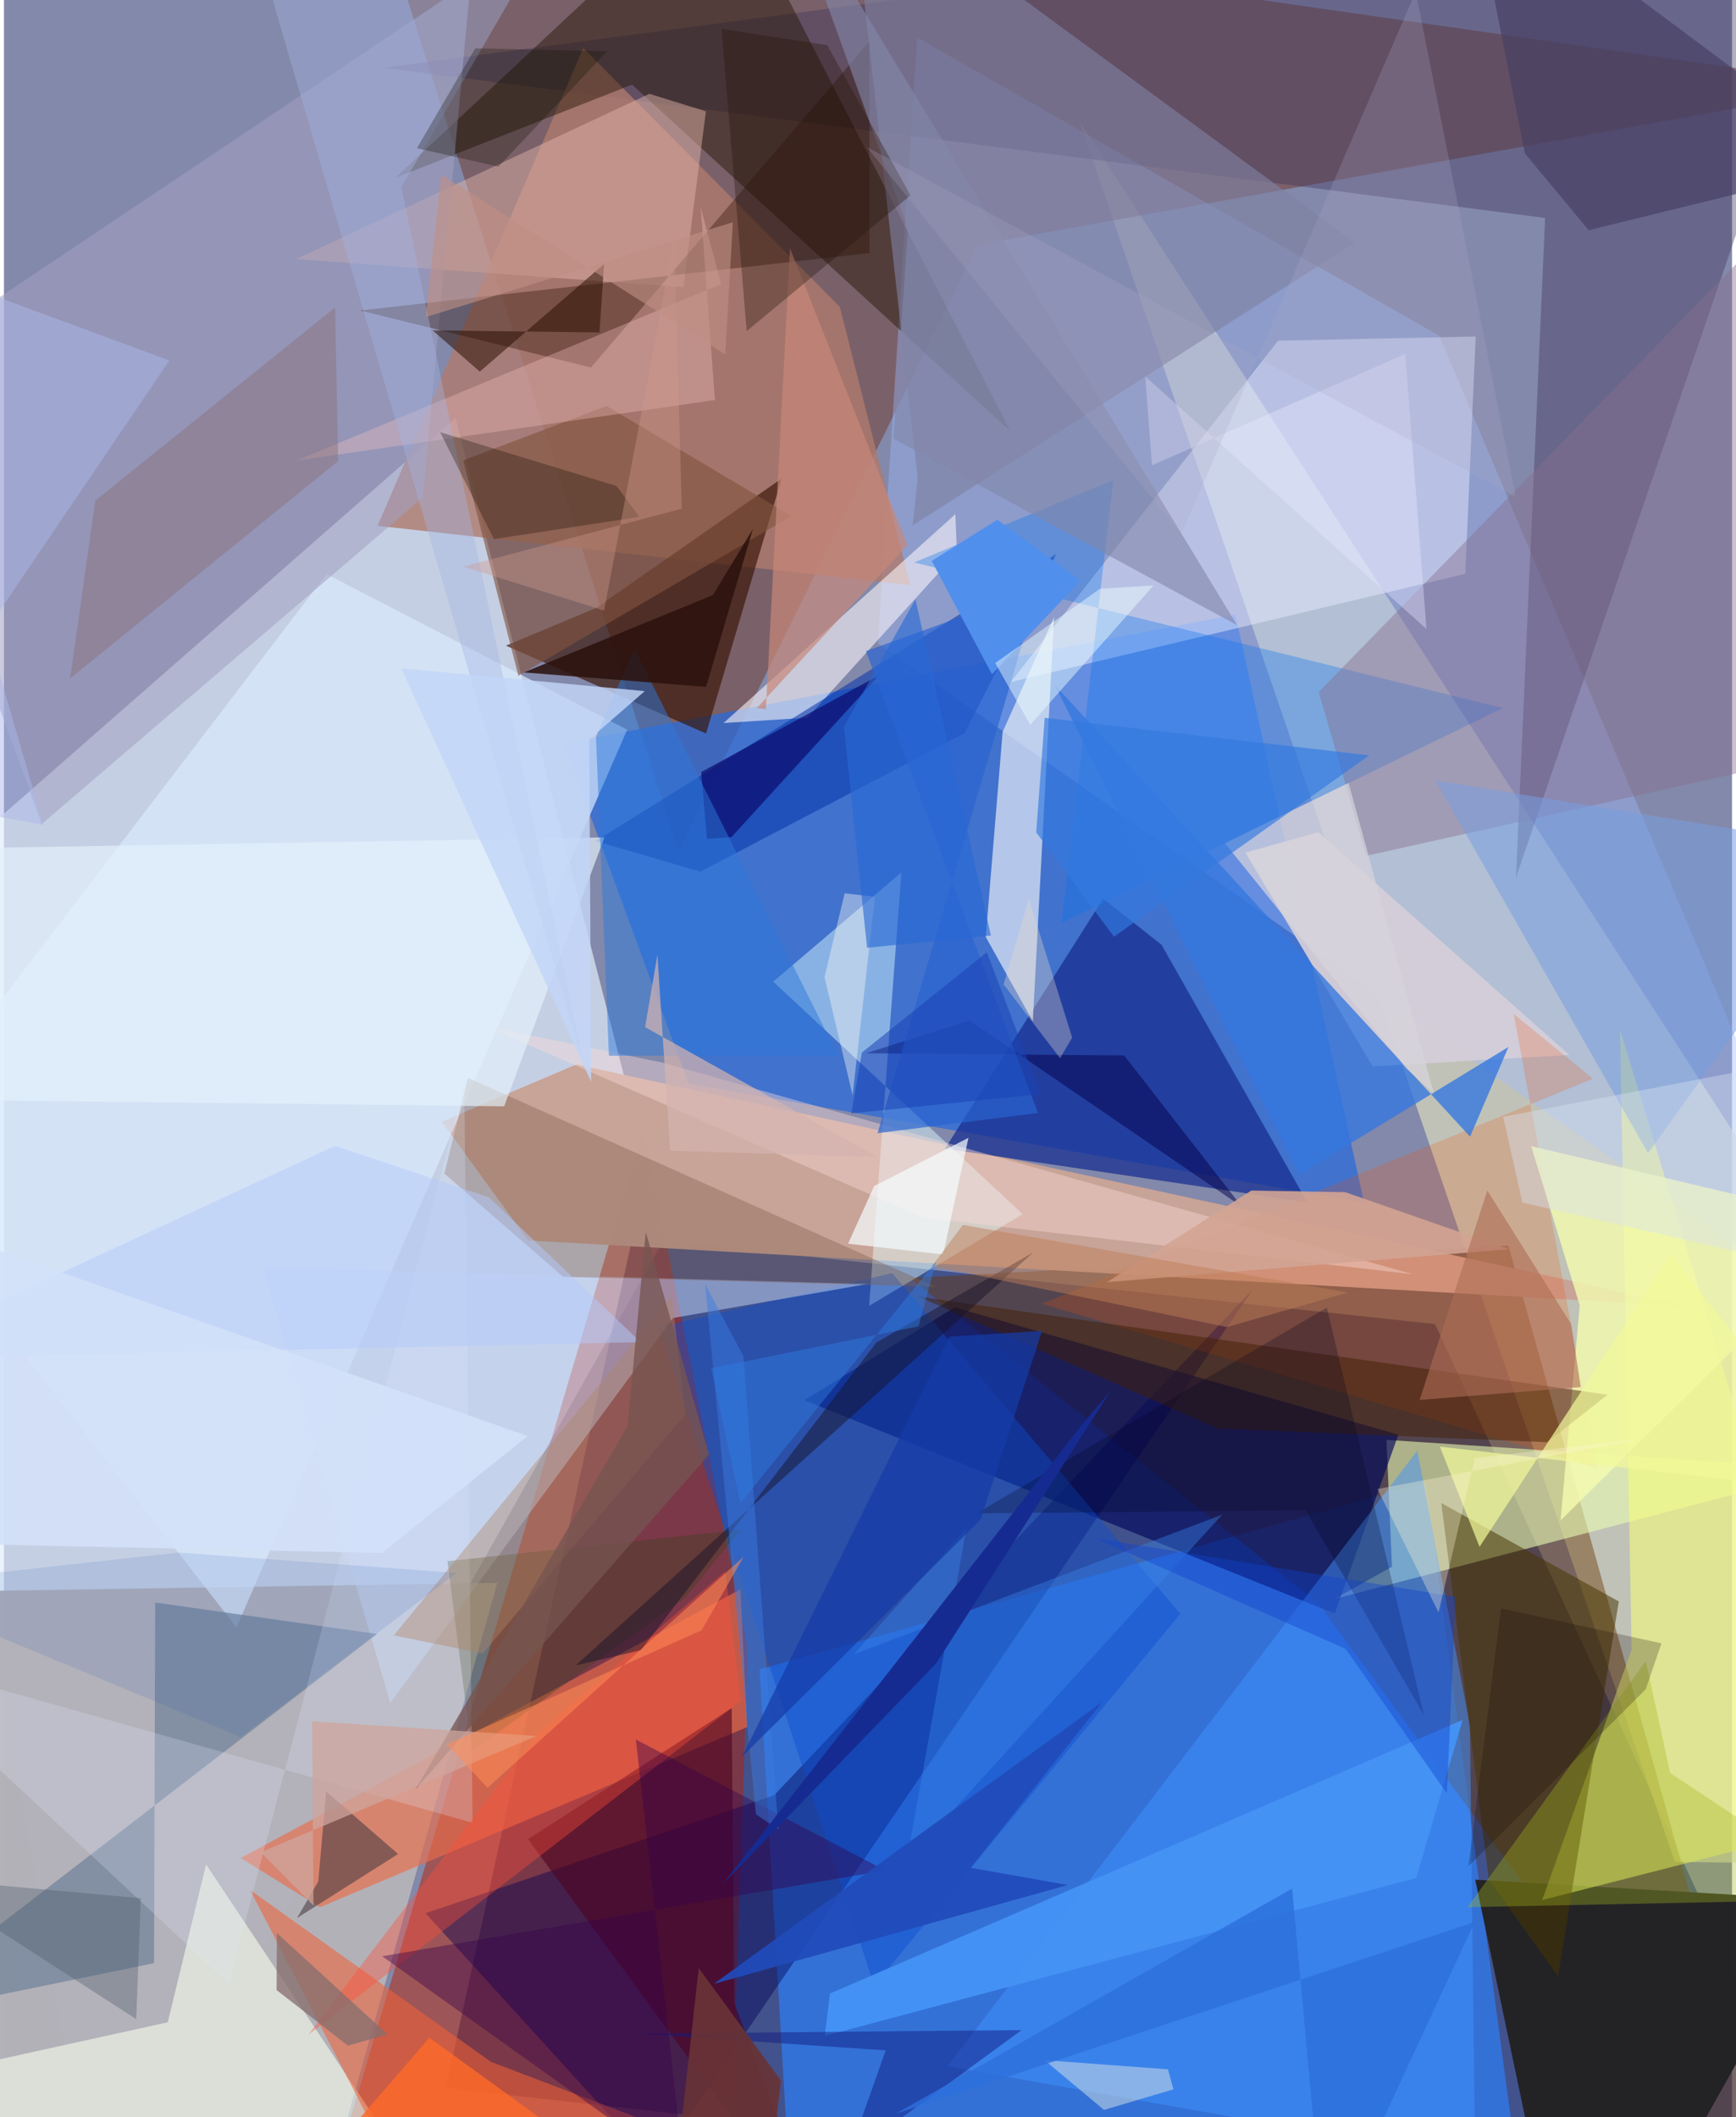 <svg xmlns="http://www.w3.org/2000/svg" width="228" height="278" viewBox="0 0 836 1024"><path fill="#8389aa" d="M0 0h836v1024H0z"/><path fill="#e1ecfa" fill-opacity=".702" d="M218.45 202.118L-62 447.874 45.33 1086l274.607-487.643z"/><path fill="#041e72" fill-opacity=".51" d="M898 1086l-684.258-76.1 90.3-411.36 388.269 41.885z"/><path fill="#e3e3c1" fill-opacity=".639" d="M520.223 58.433l288.092 842.092 73.158.942L898 642.414z"/><path fill="#3077e5" fill-opacity=".831" d="M687.665 717.04L737.237 1086l-358.815-58.581-12.855-219.984z"/><path fill="#734137" fill-opacity=".561" d="M175.57-62l150.663 473.727 144.908-293.34L898 41.53z"/><path fill="#b91e00" fill-opacity=".482" d="M149.48 1086l159.81-540.119 50.65 251.46L350.11 1086z"/><path fill="#2c6bd8" fill-opacity=".753" d="M658 581.763l-326.84-57.71-60.263-164.425 324.832-62.382z"/><path fill="#693600" fill-opacity=".439" d="M635.932 775.63L863.198 1086 727.813 602.392 438.336 618.14z"/><path fill="#c8a397" fill-opacity=".996" d="M276.897 514.843l538.216 117.013-561.56-31.913-41.697-57.429z"/><path fill="#9eb9ff" fill-opacity=".388" d="M694.409 162.45l-252.6-144.343-19.014 293.123L898 644.45z"/><path fill="#b3b1b8" fill-opacity=".988" d="M-54.81 1049.946l3.807-279.788 289.663-4.6L148.945 1086z"/><path fill="#232326" fill-opacity=".992" d="M821.784 1027.049l-73.502 56.1-36.54-174.008 170.709 9.94z"/><path fill="#e7fab2" fill-opacity=".604" d="M643.495 773.418l27.998-15.65-2.673-61.35 214.97 14.112z"/><path fill="#3f355e" fill-opacity=".4" d="M731.497 424.334L898-62 183.564 32.768l562.001 72.657z"/><path fill="#ae7a6d" fill-opacity=".796" d="M180.763 254.305l99.481-231.066 124.13 125.176L438.43 283.01z"/><path fill="#000053" fill-opacity=".427" d="M203.945 925.358l111.069 121.986 289.114-423.683-231.593 244.691z"/><path fill="#f6ff76" fill-opacity=".553" d="M781.801 497.983L898 879.687l-153.865 39.31 43.281-121.109z"/><path fill="#381506" fill-opacity=".659" d="M286.376 294.101l-43.52 18.172 96.822 42.508 36.554-123.33z"/><path fill="#00095a" fill-opacity=".655" d="M674.562 693.901L459.854 632.33l-72.627 44.912 256.586 103.206z"/><path fill="#162c8f" fill-opacity=".725" d="M455.242 555.561l175.27 25.972-70.466-124.529-28.28-22.375z"/><path fill="#ea6c4a" fill-opacity=".655" d="M356.257 768.717l3.316 66.58L152.89 922.46l-38.325-23.822z"/><path fill="#231301" fill-opacity=".447" d="M486.844 208.515L347.828-62 189.298 86.028l114.57-45.11z"/><path fill="#dbebff" fill-opacity=".694" d="M112.498 787.108l188.987-434.176-145.422-75.257L-62 563.11z"/><path fill="#e7ebff" fill-opacity=".478" d="M706.95 277.544l5.019-114.782-95.596 2.021L487.085 329.86z"/><path fill="#e7eef6" fill-opacity=".69" d="M508.035 298.456l-10.297 195.546-22.775-40.843 8.163-99.147z"/><path fill="#4293ff" fill-opacity=".49" d="M709.198 834.451l2.497 210.347-255.164-45.45 227.225-297.712z"/><path fill="#e1ffff" fill-opacity=".455" d="M418.539 631.602l74.316-44.37-120.694-112.434 61.98-52.824z"/><path fill="#0c4dce" fill-opacity=".431" d="M420.988 960.41l148.093-179.869-139.394-164.765-113.128 26.115z"/><path fill="#f3fbeb" fill-opacity=".616" d="M-62 1009.215L220.485 1086 97.786 901.792 79.233 978.1z"/><path fill="#d5ced9" fill-opacity=".925" d="M662.156 515.805l95.182-5.563-121.515-107.73-35.227 9.86z"/><path fill="#c4d6f5" fill-opacity=".51" d="M125.414 612.998l292.362 8.033-94.083 16.433-136.82 186.197z"/><path fill="#f75100" fill-opacity=".208" d="M768.669 521.734l-38.288-31.31 40.47 219.627-268.751-79.44z"/><path fill="#f7f2f6" fill-opacity=".608" d="M348.108 349.71L460.27 248.67l.753 18.674-72.316 79.764z"/><path fill="#0635ab" fill-opacity=".553" d="M464.72 354.644l-127.856 66.971-50.623-14.826 222.81-138.78z"/><path fill="#e2b6ab" fill-opacity=".475" d="M312.23 45.378l27.357 8.467-10.909 85.044-187.325-13.574z"/><path fill="#f06237" fill-opacity=".557" d="M402.67 1060.86l-217.823-19.775L119.1 914.138l116.449 83.08z"/><path fill="#0773f1" fill-opacity=".325" d="M536.687 232.184l-25.032 214.182L724.998 342.5l-284.683-70.475z"/><path fill="#463400" fill-opacity=".522" d="M781.224 774.555L695.34 726.96l23.018 182.224 33.471 46.64z"/><path fill="#7f80a2" fill-opacity=".631" d="M442.04 231.094L409.21-62l244.325 179.337-213.949 136.816z"/><path fill="#6a7e96" fill-opacity=".647" d="M73.167 775.08l107.338 15.22L-62 977.16l134.591-27.669z"/><path fill="#a19fc1" fill-opacity=".553" d="M18.36 398.478L-60.554 182.94 225.78-9.002l-23.156 249.634z"/><path fill="#81533f" fill-opacity=".627" d="M380.985 249.594l-132.117 77.257-26.688-104.146 69.337-26.344z"/><path fill="#f4fbaf" fill-opacity=".808" d="M762.316 631.374l-23.51-77.057L898 592.035l-144.953 143.32z"/><path fill="#3577df" fill-opacity=".788" d="M508.455 331.402l200.816 218.382 18.567-43.408-101.27 61.806z"/><path fill="#82604f" fill-opacity=".388" d="M450.68 622.31l-180.177-4.768-57.44-49.908 11.414-46.29z"/><path fill="#421e00" fill-opacity=".475" d="M442.498 627.134l333.32 47.45-29.313 22.968-159.45-6.644z"/><path fill="#896e8f" fill-opacity=".435" d="M658.993 413.941l232.503-51.77L898 66.18 636.04 334.678z"/><path fill="#2a0e00" fill-opacity=".357" d="M283.98 177.757L418.552 20.135l.199 102.253-246.304 27.796z"/><path fill="#4e0321" fill-opacity=".596" d="M352.055 826.132l1.204 142.415L397.442 1086 253.548 889.527z"/><path fill="#fbdad7" fill-opacity=".408" d="M444.838 589.001L233.47 496.453l85.298 17.55 363.044 102.356z"/><path fill="#f2c0bf" fill-opacity=".357" d="M346.957 137.398l-9.922-37.263 6.915 93.34-202.548 29.315z"/><path fill="#779ee0" fill-opacity=".545" d="M795.353 557.77L692.467 377.478 898 410.896l-24.128 37.529z"/><path fill="#4c3e43" fill-opacity=".592" d="M190.666 896.723l-48.928 30.978 10.327-17.684 3.804-43.556z"/><path fill="#483f64" fill-opacity=".686" d="M708.817-62L735.79 74.215l30.845 37.153L898 79.099z"/><path fill="#34411b" fill-opacity=".329" d="M214.565 755.1l11.754 91.931 103.384-74.428 26.74-32.778z"/><path fill="#0b086a" fill-opacity=".675" d="M351.967 404.857l-11.9.875-2.765-32.332 86.127-46.83z"/><path fill="#a3b71f" fill-opacity=".349" d="M806.047 857.526L898 918.58l-189.927 3.847 86.22-119.061z"/><path fill="#e3f1fa" fill-opacity=".667" d="M241.971 535.088l-243.838-2.811-44.187-121.568 336.552-5.684z"/><path fill="#dee7fe" fill-opacity=".243" d="M226.703 881.614l-4.011-357.018-113.82 434.906L-62 800.042z"/><path fill="#2e7adc" fill-opacity=".498" d="M286.404 356.374l18.587-42.707 98.6 197.03-110.938-.097z"/><path fill="#4392f3" fill-opacity=".988" d="M399.586 964.213l306.07-132.325-22.423 76.429-286.15 76.403z"/><path fill="#05004b" fill-opacity=".502" d="M598.844 583.631L467.08 493.52l-50.04 15.914 124.928 1.046z"/><path fill="#8a7078" fill-opacity=".459" d="M44.202 242.135l115.987-93.415 1.468 74.282L32.024 328.13z"/><path fill="#ff4e35" fill-opacity=".376" d="M348.945 760.022l7.456 62.733-209.139 161.371 111.196-146.145z"/><path fill="#d2a493" fill-opacity=".902" d="M603.504 575.823l-69.906 44.307 194.352-15.926-79.042-27.586z"/><path fill="#d8e3e5" fill-opacity=".498" d="M532.164 1020.482l-28.763-24.051 59.699 4.424 2.658 9.681z"/><path fill="#c7877a" fill-opacity=".702" d="M368.597 342.985l11.675-222.929 56.794 143.598-72.835 78.817z"/><path fill="#f1f89a" fill-opacity=".71" d="M806.423 606.635l-92.57 141.511-19.19-48.46L898 722.946z"/><path fill="#121c83" fill-opacity=".486" d="M306.891 983.604l119.692 8.087-18.317 51.646 84.064-61.459z"/><path fill="#8287a9" fill-opacity=".616" d="M430.313 212.15l166.255 90.244L375.128-62l62.2 172.559z"/><path fill="#2a64d2" fill-opacity=".682" d="M422.618 548.087l77.58-9.784-83.196-223.35 83.446-30.113z"/><path fill="#2b120d" fill-opacity=".867" d="M339.666 332.205l-88.185-6.978 91.502-37.397 19.343-31.968z"/><path fill="#191228" fill-opacity=".478" d="M422.054 649.332l75.93-43.612-221.417 199.771 31.602-7.381z"/><path fill="#36004a" fill-opacity=".4" d="M305.708 841.346l120.628 63.336-243.363 41.487 146.012 104.255z"/><path fill="#2b1002" fill-opacity=".537" d="M230.205 179.753l-22.873-19.968 80.765 1 2.232-33.102z"/><path fill="#3987eb" fill-opacity=".396" d="M436.703 900.247l152.643-167.668-178.33 67.604 54.583-60.937z"/><path fill="#a4b4e1" fill-opacity=".4" d="M111.936-62h168.781L192.23 90.609l88.555 425.72z"/><path fill="#b08666" fill-opacity=".4" d="M329.64 684.203l-6.576-57.247L188.61 790.98l43.022 8.735z"/><path fill="#518fed" d="M448.817 271.272l29.145 54.842 42.84-45.232-40.232-29.507z"/><path fill="#f5fcff" fill-opacity=".71" d="M454.336 606.771l12.274-56.452-45.628 23.345-12.643 27.865z"/><path fill="#00001e" fill-opacity=".255" d="M470.476 731.99l159.207-1.587 57.237 99.12-46.946-197.11z"/><path fill="#241209" fill-opacity=".337" d="M398.312 21.861l-51.151-7.875 12.156 146.143 79.22-65.629z"/><path fill="#214bba" fill-opacity=".925" d="M343.38 959.552l188.062-136.459-63.805 80.286 46.98 8.34z"/><path fill="#f7f8f4" fill-opacity=".408" d="M410.568 529.805l-13.6-57.206 9.735-40.55 14.653 1.72z"/><path fill="#edfeff" fill-opacity=".459" d="M556.101 283.193l-59.597 67.35-16.968-29.865 50.736-35.946z"/><path fill="#b3c9fb" fill-opacity=".486" d="M308.041 649.154l-73.468-70.068-74.439-24.88L-62 657.195z"/><path fill="#d4b3b1" fill-opacity=".714" d="M316.124 461.764l6.159 94.797 100.39 3.082-112.48-62.838z"/><path fill="#abb8ea" fill-opacity=".498" d="M-62 383.918l81.233 15.081L-62 121.89l142.029 52.467z"/><path fill="#e9e9ff" fill-opacity=".384" d="M552.141 182.083l3.235 42.988 122.55-53.927 10.24 133.086z"/><path fill="#d7e2f3" fill-opacity=".408" d="M725.27 540.152l9.297 41.465 149.132 34.129-30.955-99.99z"/><path fill="#3a7be2" fill-opacity=".471" d="M363.79 877.536l10.827 7.302-16.885-228.909-18.538-34.78z"/><path fill="#151006" fill-opacity=".302" d="M210.987 209.026l26.056 51.725L307.428 250l-11.058-14.931z"/><path fill="#765551" fill-opacity=".773" d="M301.696 689.774l8.793-93.886 30.608 107.621-141.883 161.813z"/><path fill="#876e6e" fill-opacity=".765" d="M166.377 989.382l19.217-5.418-53.566-49.02-.132 27.581z"/><path fill="#100000" fill-opacity=".224" d="M724.264 777.925l-15.792 124.712 85.724-85.535 7.675-22.281z"/><path fill="#cfa59d" fill-opacity=".745" d="M149.734 921.627L124.2 895.87l133.503-56.232-108.61-7.134z"/><path fill="#1f52b4" fill-opacity=".122" d="M-61.718 767.046l176.273 73.02 104.419-79.297-134.426-9.856z"/><path fill="#162b91" d="M347.802 911.21l103.15-106.623 84.16-131.52-13.41 15.78z"/><path fill="#ae6c56" fill-opacity=".6" d="M684.881 677.099l32.734-101.31 40.542 64.64 4.634 30.452z"/><path fill="#aea7c6" fill-opacity=".239" d="M569.609 258.352L682.969-4l48.475 244.504L417.368 71.066z"/><path fill="#d8d4db" fill-opacity=".71" d="M590.668 407.83l87.895 109.09 13.21 12.053-41.3-150.312z"/><path fill="#d3e1f9" fill-opacity=".906" d="M-62 745.838v-161.88l315.35 110.616-70.517 56.567z"/><path fill="#c2d5f7" fill-opacity=".82" d="M283.18 357.603l.895 165.674-91.917-200.086 117.844 11.088z"/><path fill="#1141cd" fill-opacity=".404" d="M649.03 797.515L527.9 743.962l174.436 28.368-4.282 95.063z"/><path fill="#be7e57" fill-opacity=".486" d="M650.136 625.15l-186.244-32.703-14.9 19.88 142.65 29.53z"/><path fill="#e9d9cc" fill-opacity=".345" d="M516.769 501.849l-5.86 9.967-27.299-35.669 12.236-41.322z"/><path fill="#2768d4" fill-opacity=".616" d="M477.458 452.458l-59.915 5.937-11.215-107.01 34.61-61.507z"/><path fill="#47586a" fill-opacity=".353" d="M-62 895.185l125.991 81.396 2.192-58.455L-62 906.469z"/><path fill="#3379e0" fill-opacity=".667" d="M537.004 453.04l-37.637-50.445 4.114-55.425 156.995 18.17z"/><path fill="#2d70dc" fill-opacity=".816" d="M711.523 929.592l-280.256 92.817 191.92-108.972L638.94 1086z"/><path fill="#fb6a2a" fill-opacity=".835" d="M344.27 1086L205.81 985.555l-36.46 42.18-71.82 56.528z"/><path fill="#ff8d57" fill-opacity=".533" d="M357.895 752.874l-20.416 35.631-123.203 55.162L233.93 864.7z"/><path fill="#fef6d6" fill-opacity=".329" d="M694.013 779.865l17.557-74.644 82.218-9.496-129.315 24.465z"/><path fill="#153ca7" fill-opacity=".722" d="M357.1 849.627l115.36-114.63 29.762-91.302-44.791 2.778z"/><path fill="#d29a8c" fill-opacity=".373" d="M324.242 115.82l3.662 130.199-105.681 28.07 68.113 21.198z"/><path fill="#141204" fill-opacity=".29" d="M291.843 24.75l-63.868-1.36-28.211 48.3 39.465 8.895z"/><path fill="#1941b5" fill-opacity=".537" d="M475.494 460.548l-60.458 48.537-5.091 29.426 91.57-9.305z"/><path fill="#bf8f83" fill-opacity=".616" d="M352.62 107.502l-148.634 45.875 7.507-68.913 137.452 86.944z"/><path fill="#2e7ce2" fill-opacity=".459" d="M450.995 609.964l-8.574 31.543-100.24 20.262 14.122 65.186z"/><path fill="#683336" fill-opacity=".925" d="M322.048 1078.66l46.256-8.09 7.58-64.267-39.775-54.43z"/></svg>
